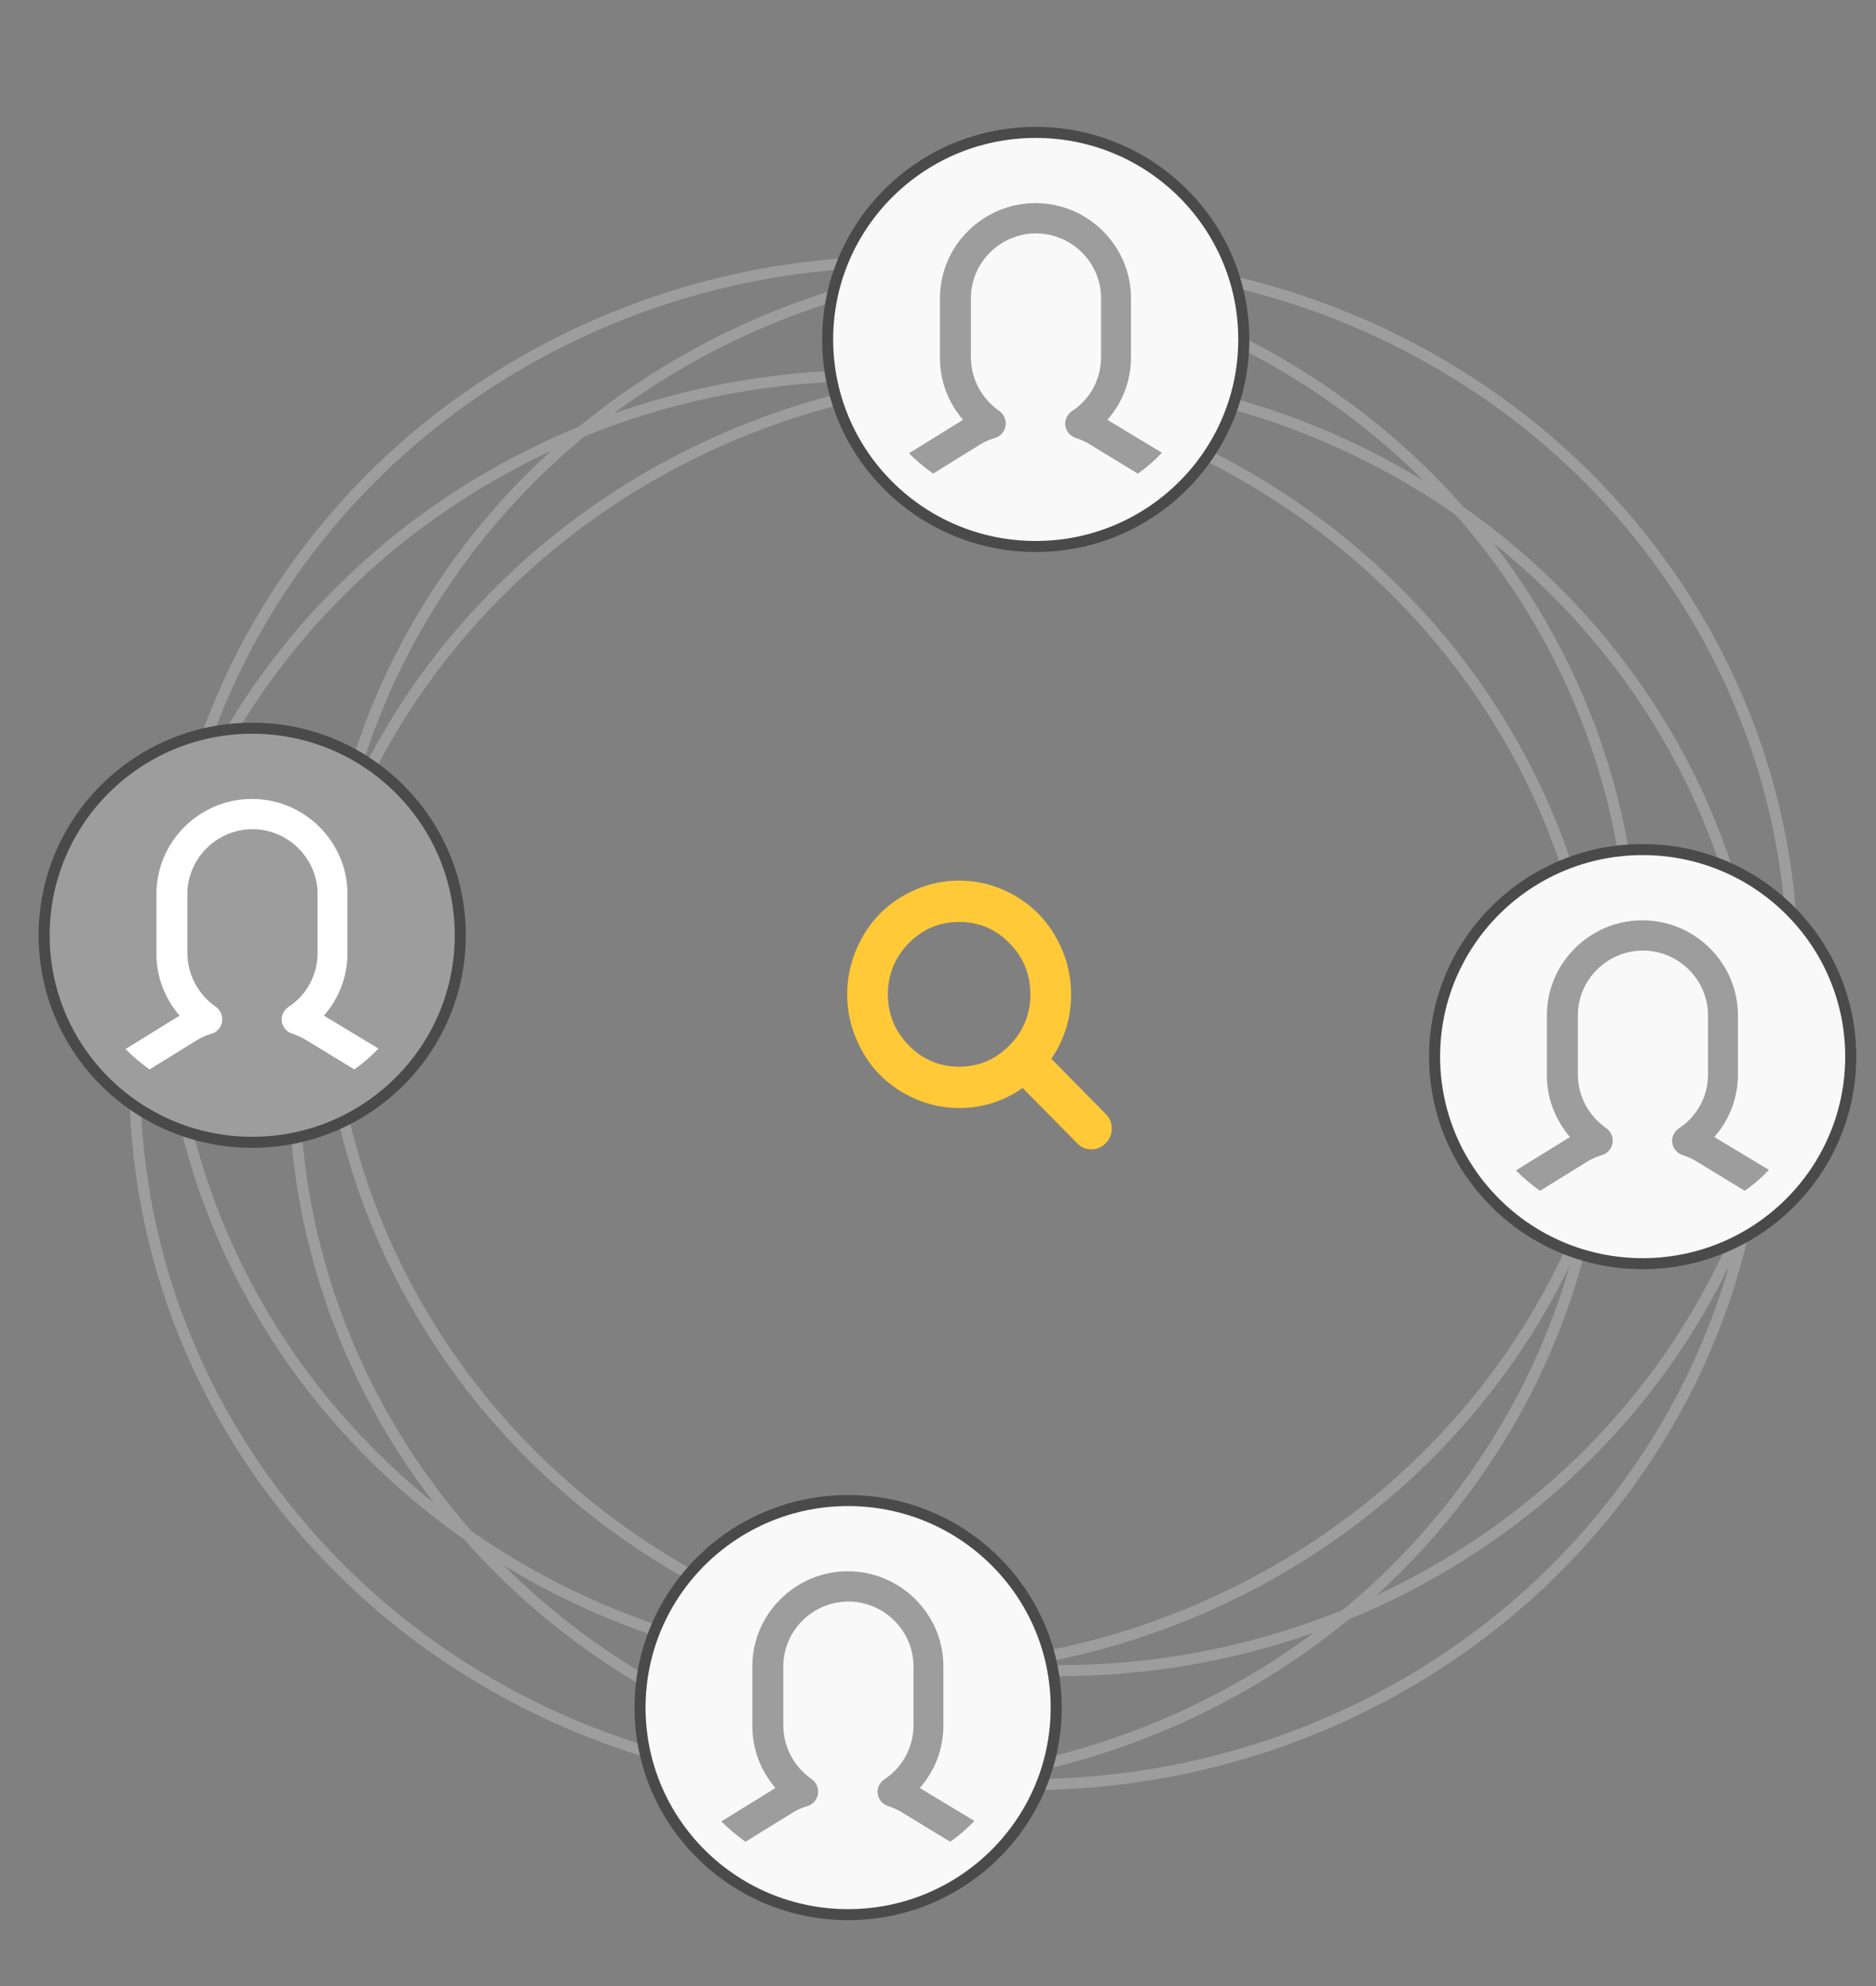 <?xml version="1.0" encoding="UTF-8" standalone="no"?>
<svg width="170px" height="180px" viewBox="0 0 170 180" version="1.1" xmlns="http://www.w3.org/2000/svg" xmlns:xlink="http://www.w3.org/1999/xlink">
    <rect x="0" y="0" width="170" height="180" fill="#808080" stroke="none"/>
    <!-- Generator: Sketch 40.3 (33839) - http://www.bohemiancoding.com/sketch -->
    <title>find copy 2</title>
    <desc>Created with Sketch.</desc>
    <defs></defs>
    <g id="Page-1" stroke="none" stroke-width="1" fill="none" fill-rule="evenodd">
        <g id="find-copy-2">
            <g id="find" transform="translate(4, 12)">
                <g id="Find-your-champion-Copy" transform="translate(8.014, 10.81)">
                    <g id="Circles" transform="translate(0.206, 0.899)" stroke="#9D9D9D">
                        <ellipse id="Oval-2" cx="69.333" cy="63.851" rx="66.445" ry="63.851"></ellipse>
                        <ellipse id="Oval-2-Copy" cx="80.889" cy="74.185" rx="66.445" ry="63.851"></ellipse>
                        <ellipse id="Oval-2-Copy-2" cx="83.778" cy="63.851" rx="66.445" ry="63.851"></ellipse>
                        <ellipse id="Oval-2-Copy-3" cx="66.445" cy="74.185" rx="66.445" ry="63.851"></ellipse>
                    </g>
                    <path d="M88.201,78.168 L83.259,73.147 C84.45,71.4 85.046,69.452 85.046,67.306 C85.046,65.91 84.779,64.575 84.246,63.302 C83.713,62.028 82.992,60.93 82.085,60.008 C81.177,59.086 80.096,58.354 78.843,57.812 C77.589,57.27 76.275,56.999 74.902,56.999 C73.528,56.999 72.214,57.27 70.961,57.812 C69.707,58.354 68.627,59.086 67.719,60.008 C66.811,60.93 66.09,62.028 65.557,63.302 C65.024,64.575 64.758,65.91 64.758,67.306 C64.758,68.701 65.024,70.035 65.557,71.309 C66.09,72.583 66.811,73.681 67.719,74.603 C68.627,75.525 69.707,76.257 70.961,76.799 C72.215,77.341 73.528,77.611 74.902,77.611 C77.015,77.611 78.932,77.006 80.651,75.796 L85.594,80.803 C85.939,81.173 86.371,81.359 86.89,81.359 C87.39,81.359 87.822,81.173 88.187,80.803 C88.552,80.432 88.734,79.993 88.734,79.485 C88.735,78.968 88.557,78.529 88.201,78.168 Z M79.462,71.938 C78.199,73.222 76.679,73.864 74.902,73.864 C73.125,73.864 71.605,73.222 70.341,71.938 C69.078,70.655 68.447,69.111 68.447,67.305 C68.447,65.5 69.078,63.955 70.341,62.672 C71.604,61.389 73.125,60.747 74.902,60.747 C76.679,60.747 78.199,61.389 79.462,62.672 C80.726,63.955 81.357,65.5 81.357,67.305 C81.357,69.111 80.725,70.655 79.462,71.938 Z" id="Combined-Shape" fill="#FFC938"></path>
                </g>
                <g id="avatar-blue" transform="translate(71, 0)">
                    <ellipse id="Oval-3" stroke="#4A4A4A" fill="#F9F9F9" cx="18.855" cy="18.765" rx="18.855" ry="18.765"></ellipse>
                    <path d="M28.106,30.926 L23.683,28.228 C23.302,27.991 22.922,27.849 22.541,27.707 C22.018,27.565 21.638,27.139 21.543,26.618 C21.448,26.098 21.685,25.577 22.161,25.246 C23.826,24.157 24.777,22.311 24.777,20.371 L24.777,15.022 C24.777,11.803 22.113,9.153 18.879,9.153 C15.645,9.153 12.982,11.803 12.982,15.022 L12.982,20.371 C12.982,22.311 13.933,24.11 15.55,25.246 C15.978,25.53 16.216,26.098 16.121,26.618 C16.026,27.139 15.645,27.565 15.122,27.707 C14.646,27.849 14.218,28.038 13.838,28.275 L9.557,30.926 C8.749,30.358 8.036,29.742 7.37,29.08 L12.268,26.05 C10.937,24.488 10.176,22.548 10.176,20.465 L10.176,15.022 C10.176,10.289 14.076,6.408 18.832,6.408 C23.588,6.408 27.488,10.289 27.488,15.022 L27.488,20.371 C27.488,22.5 26.727,24.488 25.348,26.05 L30.294,29.032 C29.628,29.742 28.915,30.358 28.106,30.926 L28.106,30.926 Z" id="Shape-Copy-3" fill="#9D9D9D"></path>
                </g>
                <g id="avatar-blue-copy-2" transform="translate(54, 124)">
                    <ellipse id="Oval-3" stroke="#4A4A4A" fill="#F9F9F9" cx="18.855" cy="18.765" rx="18.855" ry="18.765"></ellipse>
                    <path d="M28.106,30.926 L23.683,28.228 C23.302,27.991 22.922,27.849 22.541,27.707 C22.018,27.565 21.638,27.139 21.543,26.618 C21.448,26.098 21.685,25.577 22.161,25.246 C23.826,24.157 24.777,22.311 24.777,20.371 L24.777,15.022 C24.777,11.803 22.113,9.153 18.879,9.153 C15.645,9.153 12.982,11.803 12.982,15.022 L12.982,20.371 C12.982,22.311 13.933,24.11 15.55,25.246 C15.978,25.53 16.216,26.098 16.121,26.618 C16.026,27.139 15.645,27.565 15.122,27.707 C14.646,27.849 14.218,28.038 13.838,28.275 L9.557,30.926 C8.749,30.358 8.036,29.742 7.37,29.08 L12.268,26.05 C10.937,24.488 10.176,22.548 10.176,20.465 L10.176,15.022 C10.176,10.289 14.076,6.408 18.832,6.408 C23.588,6.408 27.488,10.289 27.488,15.022 L27.488,20.371 C27.488,22.5 26.727,24.488 25.348,26.05 L30.294,29.032 C29.628,29.742 28.915,30.358 28.106,30.926 L28.106,30.926 Z" id="Shape-Copy-3" fill="#9D9D9D"></path>
                </g>
                <g id="avatar-blue-copy-4" transform="translate(126, 65)">
                    <ellipse id="Oval-3" stroke="#4A4A4A" fill="#F9F9F9" cx="18.855" cy="18.765" rx="18.855" ry="18.765"></ellipse>
                    <path d="M28.106,30.926 L23.683,28.228 C23.302,27.991 22.922,27.849 22.541,27.707 C22.018,27.565 21.638,27.139 21.543,26.618 C21.448,26.098 21.685,25.577 22.161,25.246 C23.826,24.157 24.777,22.311 24.777,20.371 L24.777,15.022 C24.777,11.803 22.113,9.153 18.879,9.153 C15.645,9.153 12.982,11.803 12.982,15.022 L12.982,20.371 C12.982,22.311 13.933,24.11 15.55,25.246 C15.978,25.53 16.216,26.098 16.121,26.618 C16.026,27.139 15.645,27.565 15.122,27.707 C14.646,27.849 14.218,28.038 13.838,28.275 L9.557,30.926 C8.749,30.358 8.036,29.742 7.37,29.08 L12.268,26.05 C10.937,24.488 10.176,22.548 10.176,20.465 L10.176,15.022 C10.176,10.289 14.076,6.408 18.832,6.408 C23.588,6.408 27.488,10.289 27.488,15.022 L27.488,20.371 C27.488,22.5 26.727,24.488 25.348,26.05 L30.294,29.032 C29.628,29.742 28.915,30.358 28.106,30.926 L28.106,30.926 Z" id="Shape-Copy-3" fill="#9D9D9D"></path>
                </g>
                <g id="avatar-blue-copy-3" transform="translate(0, 54)">
                    <ellipse id="Oval-3" stroke="#4A4A4A" fill="#9D9D9D" cx="18.855" cy="18.765" rx="18.855" ry="18.765"></ellipse>
                    <path d="M23.683,28.228 C23.302,27.991 22.922,27.849 22.541,27.707 C22.018,27.565 21.638,27.139 21.543,26.618 C21.448,26.098 21.685,25.577 22.161,25.246 C23.826,24.157 24.777,22.311 24.777,20.371 L24.777,15.022 C24.777,11.803 22.113,9.153 18.879,9.153 C15.645,9.153 12.982,11.803 12.982,15.022 L12.982,20.371 C12.982,22.311 13.933,24.11 15.55,25.246 C15.978,25.53 16.216,26.098 16.121,26.618 C16.026,27.139 15.645,27.565 15.122,27.707 C14.646,27.849 14.218,28.038 13.838,28.275 L9.557,30.926 C8.749,30.358 8.036,29.742 7.37,29.08 L12.268,26.05 C10.937,24.488 10.176,22.548 10.176,20.465 L10.176,15.022 C10.176,10.289 14.076,6.408 18.832,6.408 C23.588,6.408 27.488,10.289 27.488,15.022 L27.488,20.371 C27.488,22.5 26.727,24.488 25.348,26.05 L30.294,29.032 C29.628,29.742 28.915,30.358 28.106,30.926 L23.683,28.228 Z" id="Shape-Copy-3" fill="#FFFFFF"></path>
                </g>
            </g>
        </g>
    </g>
</svg>